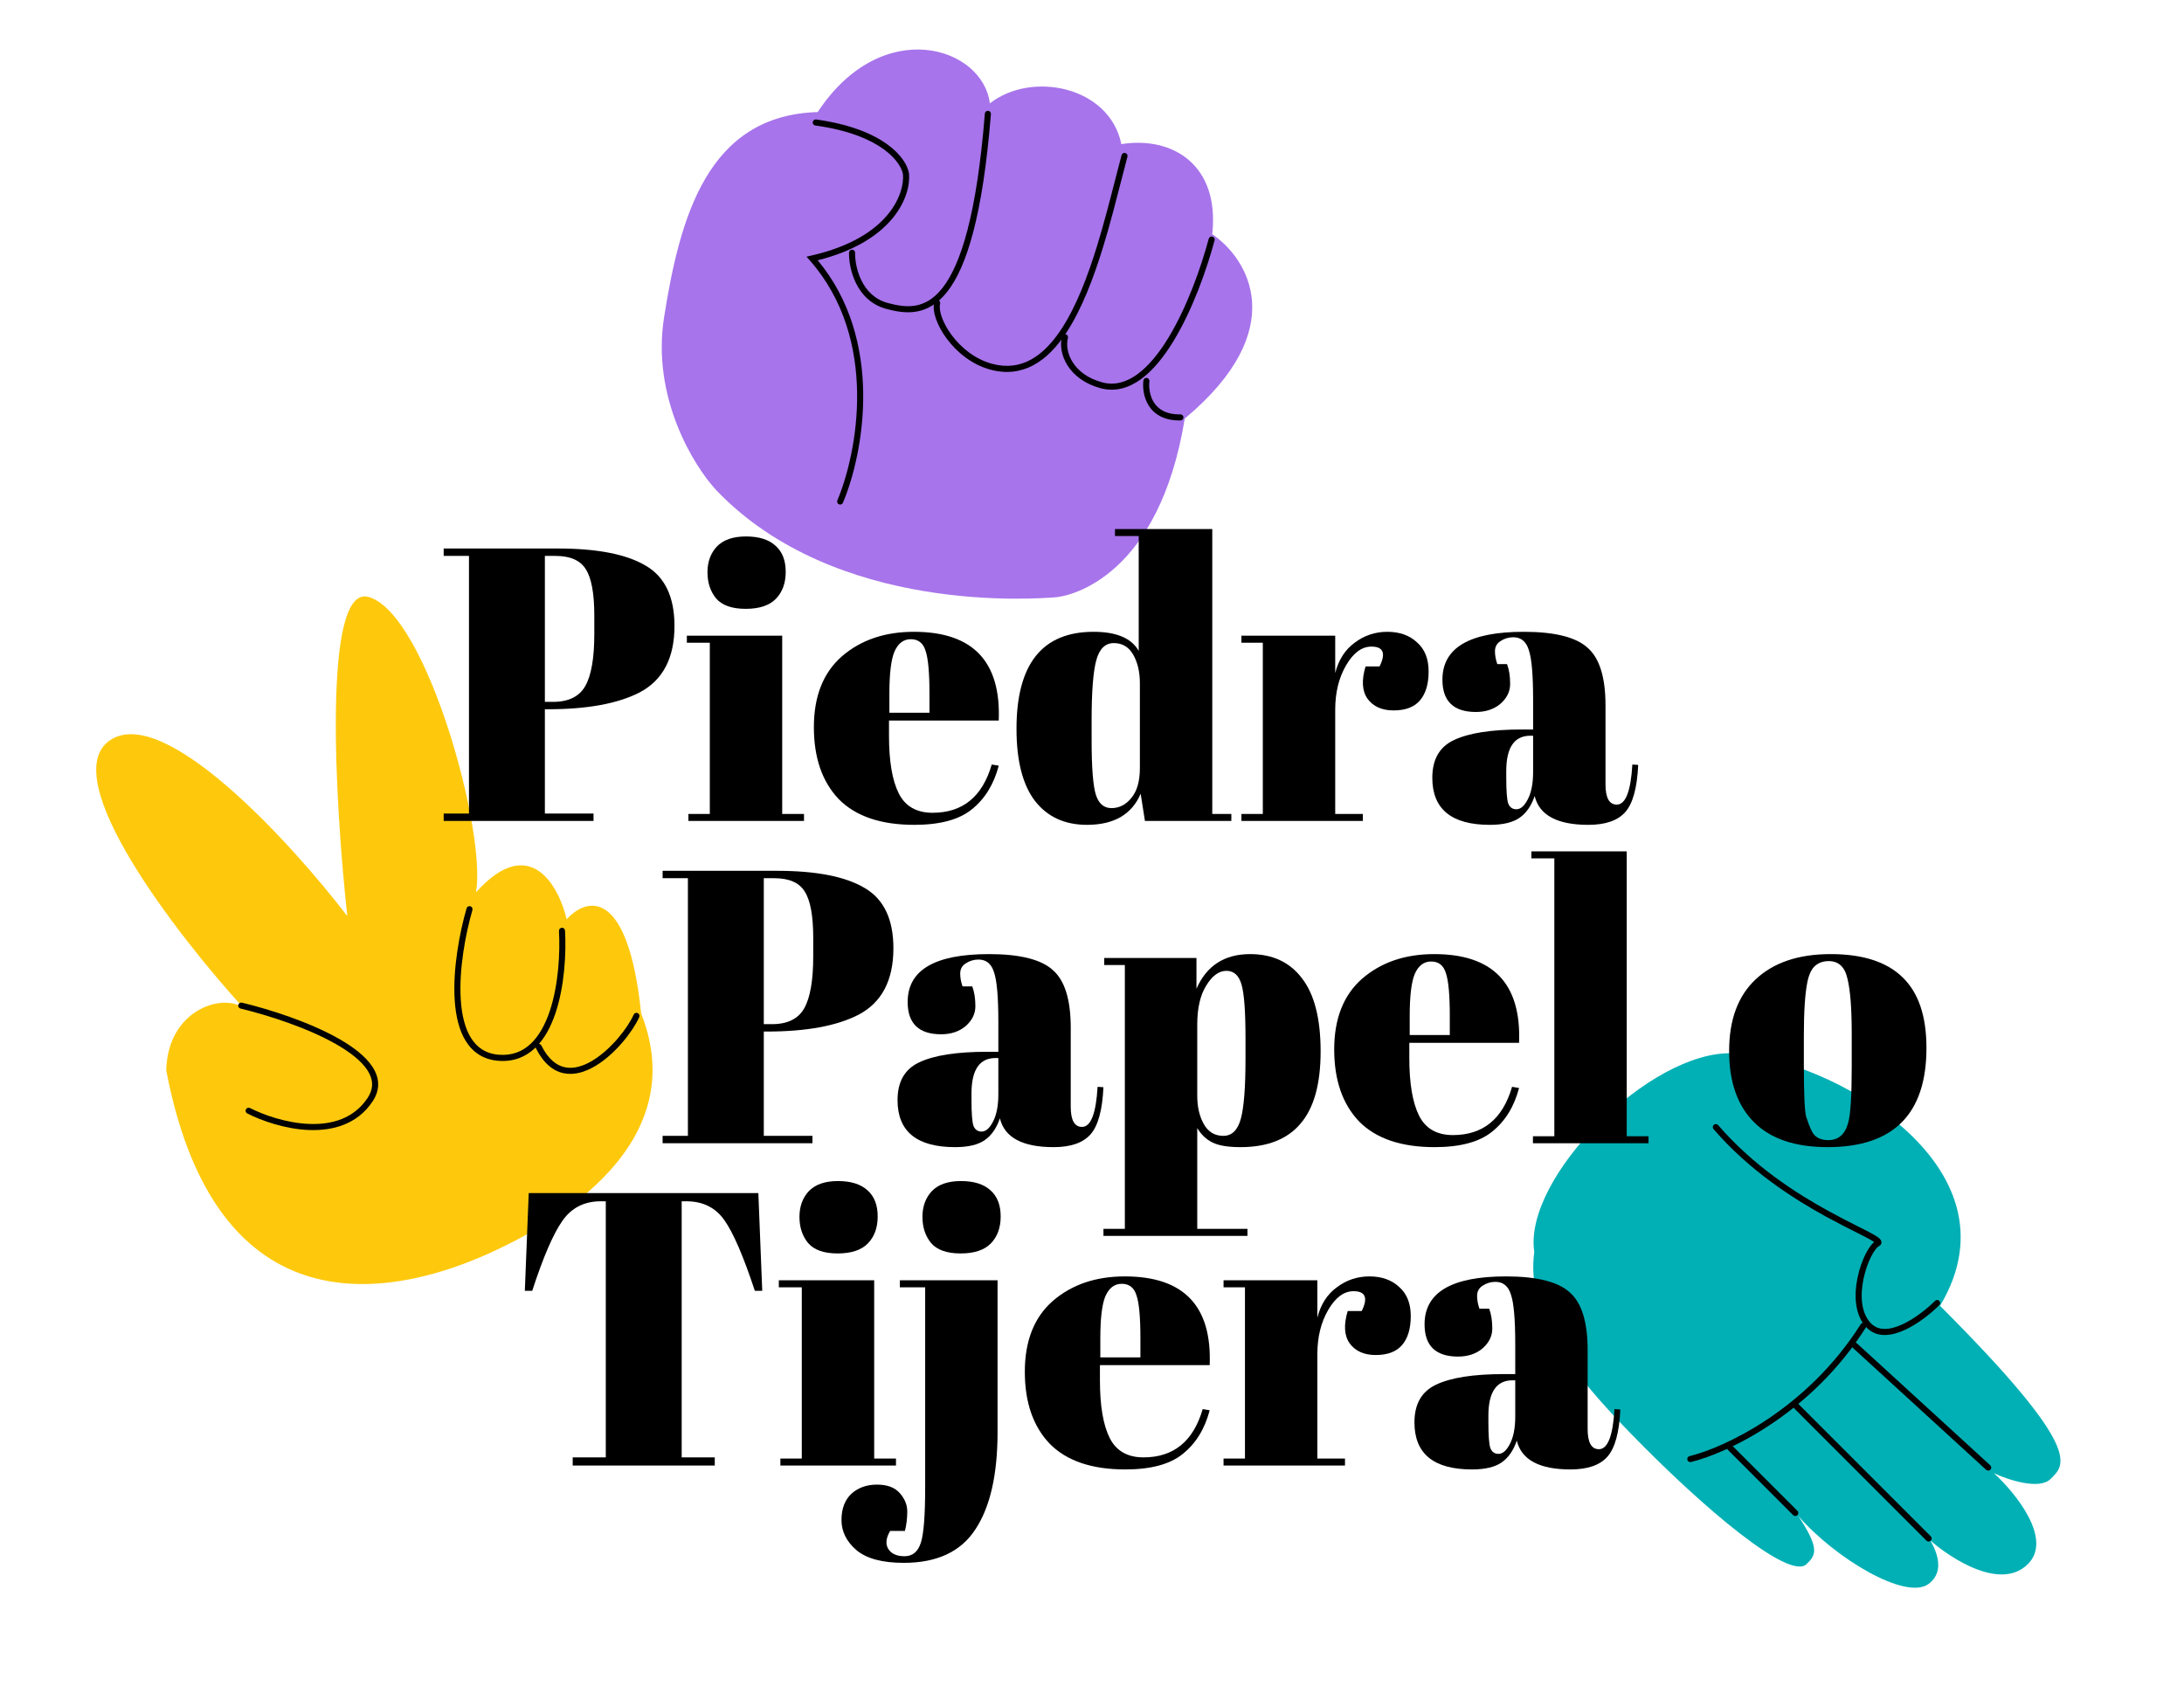 <svg width="600" height="467" viewBox="0 0 600 467" fill="none" xmlns="http://www.w3.org/2000/svg">
<path d="M30.091 203.464C15.365 213.847 48.604 256.893 67.064 277.119C61.91 272.644 46.045 276.952 45.674 294.087C60.239 370.267 113.007 353.748 133.414 344.75C153.82 335.753 190.144 313.78 176.142 278.44C172.501 243.382 160.984 246.588 155.681 252.573C153.508 243.279 145.483 228.782 130.766 245.142C133.728 228.701 117.197 168.461 101.252 164.004C88.496 160.438 92.045 220.964 95.414 251.673C79.775 231.277 44.817 193.081 30.091 203.464Z" fill="#FEC90D"/>
<path fill-rule="evenodd" clip-rule="evenodd" d="M65.458 276.076C65.565 275.627 66.016 275.351 66.465 275.459C74.057 277.282 84.981 280.773 93.033 285.339C97.046 287.616 100.444 290.212 102.32 293.081C103.266 294.528 103.843 296.072 103.89 297.693C103.936 299.321 103.445 300.957 102.369 302.577C98.173 308.892 91.441 310.692 84.906 310.447C78.383 310.202 71.91 307.925 67.929 305.9C67.518 305.691 67.354 305.188 67.563 304.777C67.772 304.366 68.275 304.202 68.687 304.411C72.515 306.358 78.75 308.544 84.969 308.777C91.178 309.01 97.224 307.302 100.978 301.652C101.889 300.28 102.255 298.978 102.22 297.741C102.184 296.497 101.741 295.249 100.922 293.995C99.266 291.464 96.15 289.028 92.209 286.793C84.35 282.336 73.596 278.889 66.075 277.083C65.626 276.976 65.35 276.525 65.458 276.076Z" fill="black"/>
<path fill-rule="evenodd" clip-rule="evenodd" d="M129.216 248.972C129.659 249.1 129.915 249.563 129.786 250.007C127.902 256.519 126.05 266.33 126.582 274.617C126.848 278.764 127.707 282.443 129.381 285.133C131.029 287.781 133.479 289.499 137.08 289.77C140.721 290.044 143.564 288.857 145.813 286.741C148.087 284.601 149.779 281.48 150.999 277.873C153.44 270.656 153.899 261.758 153.561 255.758C153.535 255.297 153.887 254.903 154.348 254.877C154.808 254.851 155.203 255.203 155.229 255.664C155.574 261.783 155.115 270.916 152.582 278.408C151.315 282.155 149.506 285.559 146.958 287.957C144.385 290.38 141.085 291.747 136.955 291.436C132.786 291.122 129.872 289.084 127.963 286.016C126.08 282.992 125.189 278.997 124.915 274.724C124.366 266.17 126.269 256.151 128.182 249.542C128.31 249.099 128.773 248.844 129.216 248.972Z" fill="black"/>
<path fill-rule="evenodd" clip-rule="evenodd" d="M147.596 286.851C148.008 286.644 148.51 286.81 148.717 287.223C150.639 291.052 152.933 292.752 155.243 293.219C157.592 293.693 160.174 292.94 162.739 291.402C165.293 289.869 167.734 287.614 169.746 285.267C171.76 282.917 173.303 280.524 174.089 278.75C174.275 278.328 174.769 278.137 175.19 278.324C175.612 278.51 175.803 279.004 175.616 279.426C174.747 281.389 173.102 283.919 171.015 286.354C168.925 288.792 166.351 291.183 163.598 292.834C160.855 294.48 157.837 295.447 154.913 294.856C151.95 294.258 149.299 292.106 147.224 287.972C147.017 287.56 147.183 287.058 147.596 286.851Z" fill="black"/>
<path d="M532.972 358.748C556.357 319.774 501.533 290.413 476.07 289.374C453.315 288.445 418.387 323.671 421.505 343.938C419.107 361.414 432.295 377.658 448.008 393.825C468.039 414.436 491.659 434.359 496.336 429.682C498.675 427.343 500.234 425.784 493.998 416.431C504.131 428.123 523.619 439.815 529.854 435.138C536.09 430.461 529.075 421.887 530.634 423.446C532.193 425.005 548.562 438.256 557.137 429.682C563.996 422.822 553.759 410.195 547.783 404.738C551.68 406.557 560.255 409.415 563.373 406.297C567.27 402.4 572.726 398.502 532.972 358.748Z" fill="#01B0B5"/>
<path fill-rule="evenodd" clip-rule="evenodd" d="M532.775 357.387C533.101 357.713 533.101 358.242 532.775 358.568C530.655 360.688 527.148 363.563 523.498 365.281C519.907 366.971 515.786 367.703 512.886 364.804C509.452 361.37 509.333 355.724 510.32 350.986C510.822 348.581 511.624 346.32 512.51 344.547C512.953 343.661 513.425 342.882 513.902 342.262C514.208 341.864 514.538 341.502 514.887 341.223C514.418 340.889 513.638 340.448 512.542 339.876C511.753 339.464 510.817 338.993 509.76 338.461C507.527 337.337 504.752 335.941 501.675 334.253C492.575 329.263 480.589 321.606 470.752 310.194C470.45 309.845 470.489 309.318 470.839 309.016C471.188 308.715 471.716 308.754 472.017 309.104C481.667 320.297 493.455 327.84 502.478 332.788C505.533 334.464 508.244 335.828 510.464 336.945C511.534 337.483 512.49 337.964 513.315 338.395C514.551 339.04 515.542 339.597 516.123 340.063C516.274 340.184 516.419 340.315 516.54 340.458C516.655 340.594 516.788 340.785 516.852 341.028C516.924 341.302 516.897 341.608 516.728 341.882C516.578 342.126 516.361 342.269 516.189 342.355C515.966 342.467 515.633 342.751 515.226 343.28C514.832 343.793 514.414 344.475 514.005 345.294C513.186 346.932 512.429 349.056 511.956 351.327C510.994 355.943 511.265 360.821 514.067 363.623C516.157 365.712 519.31 365.405 522.787 363.769C526.204 362.161 529.556 359.424 531.594 357.387C531.92 357.06 532.449 357.06 532.775 357.387ZM515.279 341.555C515.279 341.555 515.278 341.554 515.276 341.551ZM515.442 340.861C515.444 340.859 515.445 340.859 515.446 340.859Z" fill="black"/>
<path fill-rule="evenodd" clip-rule="evenodd" d="M546.832 403.752C546.52 404.092 545.992 404.115 545.651 403.804L509.015 370.286C508.675 369.975 508.652 369.446 508.963 369.106C509.274 368.765 509.803 368.742 510.143 369.053L546.779 402.571C547.119 402.883 547.143 403.411 546.832 403.752Z" fill="black"/>
<path fill-rule="evenodd" clip-rule="evenodd" d="M530.437 423.266C530.11 423.592 529.582 423.592 529.255 423.266L492.619 386.63C492.293 386.303 492.293 385.774 492.619 385.448C492.946 385.122 493.474 385.122 493.801 385.448L530.437 422.084C530.763 422.41 530.763 422.939 530.437 423.266Z" fill="black"/>
<path fill-rule="evenodd" clip-rule="evenodd" d="M493.801 416.25C493.474 416.576 492.946 416.576 492.619 416.25L474.691 398.322C474.365 397.996 474.365 397.467 474.691 397.141C475.017 396.814 475.546 396.814 475.872 397.141L493.801 415.069C494.127 415.395 494.127 415.924 493.801 416.25Z" fill="black"/>
<path fill-rule="evenodd" clip-rule="evenodd" d="M512.624 364.659C497.522 388.571 474.351 399.281 464.566 401.661C464.118 401.77 463.666 401.495 463.557 401.047C463.448 400.598 463.723 400.147 464.172 400.038C473.615 397.741 496.381 387.248 511.212 363.767C511.458 363.377 511.974 363.261 512.364 363.507C512.754 363.753 512.871 364.269 512.624 364.659Z" fill="black"/>
<path d="M182.435 87.2C178.963 109.145 190.564 128.006 196.799 134.693C229.719 169.099 285.159 164.389 289.748 164.113C294.337 163.838 318.409 158.248 325.484 114.995C354.954 90.384 342.798 70.974 333.036 64.345C335.118 45.339 322.206 37.364 308.063 39.594C304.805 23.671 283.367 19.432 271.932 28.408C270.077 12.861 242.371 3.932 224.64 30.786C194.3 31.686 186.775 59.769 182.435 87.2Z" fill="#A774EB"/>
<path fill-rule="evenodd" clip-rule="evenodd" d="M224.22 32.824C242.928 35.412 249.123 43.489 249.73 47.702L249.733 47.725L249.735 47.748C250.262 53.79 245.61 66.243 224.646 71.507C233.811 82.517 236.951 95.699 237.137 107.753C237.329 120.183 234.381 131.479 231.586 138.112C231.407 138.537 230.917 138.736 230.492 138.557C230.067 138.378 229.867 137.888 230.046 137.463C232.76 131.023 235.654 119.956 235.467 107.779C235.279 95.609 232.016 82.397 222.497 71.564L221.571 70.511L222.938 70.198C244.412 65.281 248.505 53.064 248.073 47.917C247.605 44.809 242.388 37.023 223.991 34.479C223.534 34.416 223.214 33.994 223.278 33.537C223.341 33.08 223.763 32.761 224.22 32.824Z" fill="black"/>
<path fill-rule="evenodd" clip-rule="evenodd" d="M271.463 30.441C271.922 30.478 272.265 30.88 272.229 31.34C271.109 45.367 269.429 55.882 267.375 63.724C265.323 71.559 262.886 76.776 260.219 80.165C257.534 83.577 254.62 85.128 251.691 85.616C248.799 86.097 245.974 85.525 243.493 84.861C239.274 83.73 236.683 80.872 235.173 77.823C233.672 74.792 233.211 71.528 233.246 69.42C233.254 68.959 233.634 68.591 234.096 68.599C234.557 68.607 234.925 68.987 234.917 69.448C234.885 71.336 235.306 74.328 236.67 77.081C238.024 79.816 240.281 82.27 243.925 83.247C246.359 83.899 248.894 84.387 251.416 83.968C253.901 83.554 256.457 82.245 258.906 79.132C261.375 75.995 263.737 71.022 265.759 63.301C267.78 55.586 269.449 45.177 270.563 31.207C270.6 30.747 271.003 30.404 271.463 30.441Z" fill="black"/>
<path fill-rule="evenodd" clip-rule="evenodd" d="M309.148 42.03C309.594 42.149 309.858 42.607 309.739 43.053C309.171 45.172 308.583 47.468 307.964 49.884C306.541 55.438 304.958 61.618 303.097 67.7C300.426 76.427 297.153 85.056 292.885 91.486C290.327 95.34 287.377 98.457 283.932 100.313C280.462 102.182 276.539 102.745 272.127 101.563C266.981 100.184 262.835 96.718 260.125 93.082C258.768 91.261 257.753 89.374 257.15 87.649C256.555 85.949 256.323 84.301 256.668 83.011C256.788 82.566 257.246 82.301 257.691 82.421C258.137 82.54 258.401 82.998 258.282 83.444C258.063 84.26 258.177 85.527 258.726 87.097C259.267 88.641 260.194 90.379 261.465 92.084C264.011 95.5 267.864 98.691 272.559 99.949C276.563 101.022 280.048 100.508 283.139 98.842C286.256 97.163 289.021 94.287 291.493 90.562C295.623 84.341 298.839 75.902 301.499 67.211C303.349 61.167 304.915 55.054 306.333 49.516C306.955 47.089 307.548 44.772 308.125 42.62C308.244 42.175 308.702 41.91 309.148 42.03Z" fill="black"/>
<path fill-rule="evenodd" clip-rule="evenodd" d="M333.092 65C333.538 65.119 333.803 65.578 333.683 66.023C331.54 74.02 327.635 85.104 322.384 93.715C319.76 98.017 316.767 101.759 313.441 104.176C310.095 106.607 306.365 107.727 302.366 106.655C293.563 104.297 290.507 97.14 291.772 92.417C291.891 91.972 292.35 91.707 292.795 91.826C293.241 91.946 293.505 92.404 293.386 92.85C292.394 96.552 294.752 102.886 302.799 105.042C306.187 105.95 309.405 105.043 312.458 102.824C315.531 100.591 318.388 97.059 320.958 92.845C326.094 84.424 329.948 73.508 332.069 65.591C332.189 65.145 332.647 64.881 333.092 65Z" fill="black"/>
<path fill-rule="evenodd" clip-rule="evenodd" d="M315.045 103.817C315.503 103.872 315.829 104.288 315.774 104.746C315.585 106.315 315.798 108.649 316.998 110.542C318.159 112.373 320.313 113.907 324.283 113.842C324.744 113.834 325.124 114.202 325.132 114.663C325.139 115.124 324.772 115.504 324.31 115.512C319.815 115.586 317.088 113.805 315.587 111.437C314.125 109.13 313.895 106.379 314.115 104.546C314.17 104.088 314.587 103.762 315.045 103.817Z" fill="black"/>
<path d="M418.083 200.412H421.184V192.179C421.184 185.408 420.792 180.881 420.007 178.6C419.295 176.248 417.869 175.072 415.731 175.072C414.447 175.072 413.271 175.428 412.202 176.141C411.204 176.783 410.705 177.709 410.705 178.921C410.705 180.062 410.919 181.238 411.347 182.45H414.02C414.59 183.946 414.875 185.764 414.875 187.903C414.875 189.97 413.984 191.787 412.202 193.356C410.42 194.852 408.175 195.601 405.466 195.601C399.336 195.601 396.271 192.643 396.271 186.726C396.271 177.959 403.72 173.575 418.617 173.575C427.1 173.575 432.945 175.036 436.153 177.959C439.432 180.81 441.071 186.085 441.071 193.783V215.488C441.071 219.195 442.105 221.048 444.172 221.048C446.595 221.048 448.021 217.377 448.449 210.035L450.053 210.142C449.767 216.415 448.591 220.728 446.524 223.08C444.457 225.432 441.071 226.608 436.367 226.608C427.813 226.608 422.894 223.971 421.611 218.696C420.685 221.405 419.295 223.401 417.441 224.684C415.588 225.967 412.879 226.608 409.315 226.608C398.766 226.608 393.491 222.296 393.491 213.671C393.491 208.61 395.487 205.153 399.478 203.299C403.541 201.375 409.743 200.412 418.083 200.412ZM413.806 213.564C413.806 217.271 413.984 219.658 414.341 220.728C414.768 221.797 415.517 222.332 416.586 222.332C417.726 222.332 418.76 221.441 419.687 219.658C420.685 217.805 421.184 215.275 421.184 212.067V202.123H420.435C416.016 202.123 413.806 205.367 413.806 211.853V213.564Z" fill="black"/>
<path d="M376.761 177.638C374.123 177.638 371.807 179.349 369.811 182.77C367.815 186.192 366.817 190.255 366.817 194.959V223.615H374.408V225.539H341.049V223.615H346.929V176.569H341.049V174.644H366.817V184.909C367.744 181.273 369.526 178.493 372.163 176.569C374.801 174.573 377.794 173.575 381.145 173.575C384.495 173.575 387.203 174.537 389.271 176.462C391.409 178.315 392.478 180.988 392.478 184.481C392.478 187.903 391.694 190.54 390.126 192.393C388.558 194.247 386.134 195.173 382.855 195.173C379.648 195.173 377.26 194.104 375.692 191.966C374.195 189.827 374.016 186.869 375.157 183.091H379.006C380.788 179.456 380.04 177.638 376.761 177.638Z" fill="black"/>
<path d="M299.895 203.406C299.895 210.891 300.287 215.881 301.072 218.375C301.856 220.799 303.281 222.011 305.348 222.011C307.487 222.011 309.305 221.084 310.801 219.231C312.37 217.377 313.154 214.633 313.154 210.998V187.689C313.154 184.624 312.548 182.022 311.336 179.883C310.124 177.745 308.342 176.676 305.99 176.676C303.638 176.676 302.034 178.244 301.178 181.38C300.323 184.517 299.895 190.005 299.895 197.846V203.406ZM314.544 225.539L313.368 218.055C310.944 223.757 306.026 226.608 298.612 226.608C292.482 226.608 287.706 224.399 284.285 219.979C280.935 215.56 279.259 208.966 279.259 200.199C279.259 182.45 286.316 173.575 300.43 173.575C306.703 173.575 310.837 175.321 312.833 178.814V147.272H306.311V145.347H333.041V223.615H338.28V225.539H314.544Z" fill="black"/>
<path d="M251.179 226.608C241.984 226.608 235.069 224.256 230.436 219.552C225.874 214.776 223.593 208.182 223.593 199.771C223.593 191.288 226.159 184.802 231.291 180.311C236.495 175.82 243.088 173.575 251.072 173.575C267.253 173.575 275.023 181.701 274.381 197.953H244.229V202.123C244.229 209.109 245.12 214.384 246.902 217.948C248.684 221.512 251.785 223.294 256.204 223.294C264.473 223.294 269.89 218.874 272.456 210.035L274.381 210.356C273.027 215.488 270.567 219.48 267.003 222.332C263.511 225.183 258.236 226.608 251.179 226.608ZM244.336 195.815H255.349V190.576C255.349 184.802 254.992 180.881 254.28 178.814C253.638 176.676 252.284 175.606 250.217 175.606C248.221 175.606 246.724 176.747 245.726 179.028C244.799 181.238 244.336 185.087 244.336 190.576V195.815Z" fill="black"/>
<path d="M204.841 167.267C201.063 167.267 198.354 166.304 196.714 164.38C195.146 162.455 194.362 160.067 194.362 157.216C194.362 154.365 195.218 152.012 196.928 150.159C198.71 148.306 201.383 147.379 204.948 147.379C208.512 147.379 211.22 148.234 213.074 149.945C214.927 151.585 215.854 153.973 215.854 157.109C215.854 160.174 214.963 162.633 213.181 164.487C211.398 166.34 208.619 167.267 204.841 167.267ZM188.695 174.644H214.891V223.615H220.879V225.539H189.123V223.615H195.004V176.569H188.695V174.644Z" fill="black"/>
<path d="M121.891 150.694H153.327C164.09 150.694 172.109 152.262 177.384 155.398C182.659 158.463 185.296 163.988 185.296 171.971C185.296 180.81 182.089 186.905 175.673 190.255C169.686 193.32 161.31 194.853 150.547 194.853H149.691V223.508H163.057V225.539H121.891V223.508H128.841V152.725H121.891V150.694ZM149.691 152.725V192.821H151.937C156.214 192.821 159.172 191.36 160.811 188.437C162.451 185.515 163.27 180.774 163.27 174.217V169.084C163.27 163.025 162.486 158.784 160.918 156.36C159.421 153.937 156.641 152.725 152.578 152.725H149.691Z" fill="black"/>
<path d="M508.715 293.02V283.932C508.715 277.018 508.323 271.992 507.539 268.856C506.826 265.648 505.116 264.045 502.407 264.045C500.839 264.045 499.556 264.508 498.558 265.435C497.631 266.29 496.954 267.751 496.526 269.818C495.885 273.026 495.564 277.909 495.564 284.467V292.807C495.564 300.576 495.778 305.245 496.206 306.813C496.705 308.382 497.203 309.665 497.702 310.663C498.487 312.373 500.019 313.229 502.3 313.229C505.08 313.229 506.898 311.625 507.753 308.417C508.395 306.136 508.715 301.004 508.715 293.02ZM502.086 315.153C493.176 315.153 486.44 312.872 481.878 308.31C477.316 303.748 475.035 297.226 475.035 288.744C475.035 280.19 477.458 273.632 482.306 269.07C487.224 264.437 494.103 262.12 502.942 262.12C511.781 262.12 518.374 264.258 522.722 268.535C527.07 272.741 529.245 279.192 529.245 287.888C529.245 306.065 520.192 315.153 502.086 315.153Z" fill="black"/>
<path d="M420.708 233.892H446.904V312.16H452.892V314.084H421.136V312.16H427.017V235.817H420.708V233.892Z" fill="black"/>
<path d="M394.125 315.153C384.929 315.153 378.015 312.801 373.382 308.097C368.82 303.321 366.539 296.727 366.539 288.316C366.539 279.833 369.105 273.347 374.237 268.856C379.441 264.365 386.034 262.12 394.018 262.12C410.199 262.12 417.968 270.246 417.327 286.498H387.175V290.668C387.175 297.654 388.066 302.929 389.848 306.493C391.63 310.057 394.731 311.839 399.15 311.839C407.419 311.839 412.836 307.419 415.402 298.58L417.327 298.901C415.973 304.033 413.513 308.025 409.949 310.876C406.456 313.728 401.182 315.153 394.125 315.153ZM387.282 284.36H398.295V279.121C398.295 273.347 397.938 269.426 397.226 267.359C396.584 265.221 395.23 264.151 393.162 264.151C391.167 264.151 389.67 265.292 388.672 267.573C387.745 269.783 387.282 273.632 387.282 279.121V284.36Z" fill="black"/>
<path d="M342.172 285.322C342.172 277.98 341.816 273.062 341.103 270.567C340.39 268.001 339 266.718 336.933 266.718C334.866 266.718 333.013 268.072 331.373 270.781C329.734 273.418 328.914 276.982 328.914 281.473V301.04C328.914 304.105 329.52 306.707 330.732 308.845C331.943 310.983 333.725 312.053 336.078 312.053C338.43 312.053 340.034 310.484 340.889 307.348C341.745 304.212 342.172 298.723 342.172 290.882V285.322ZM328.7 263.189V271.636C331.48 265.292 336.398 262.12 343.455 262.12C349.586 262.12 354.326 264.33 357.676 268.749C361.098 273.169 362.808 279.869 362.808 288.851C362.808 297.832 360.955 304.461 357.248 308.738C353.613 313.015 348.124 315.153 340.782 315.153C337.361 315.153 334.795 314.726 333.084 313.87C331.373 313.015 329.983 311.696 328.914 309.914V337.607H342.707V339.532H303.146V337.607H309.026V265.114H303.359V263.189H328.7Z" fill="black"/>
<path d="M271.169 288.957H274.27V280.724C274.27 273.953 273.878 269.426 273.094 267.145C272.381 264.793 270.955 263.617 268.817 263.617C267.534 263.617 266.358 263.973 265.288 264.686C264.29 265.328 263.792 266.254 263.792 267.466C263.792 268.607 264.005 269.783 264.433 270.994H267.106C267.676 272.491 267.961 274.309 267.961 276.448C267.961 278.515 267.07 280.332 265.288 281.901C263.506 283.397 261.261 284.146 258.552 284.146C252.422 284.146 249.357 281.188 249.357 275.271C249.357 266.504 256.806 262.12 271.704 262.12C280.186 262.12 286.031 263.581 289.239 266.504C292.518 269.355 294.157 274.63 294.157 282.328V304.033C294.157 307.74 295.191 309.593 297.258 309.593C299.682 309.593 301.107 305.922 301.535 298.58L303.139 298.687C302.854 304.96 301.678 309.273 299.61 311.625C297.543 313.977 294.157 315.153 289.453 315.153C280.899 315.153 275.981 312.516 274.698 307.241C273.771 309.95 272.381 311.946 270.528 313.229C268.674 314.512 265.966 315.153 262.402 315.153C251.852 315.153 246.577 310.841 246.577 302.216C246.577 297.155 248.573 293.698 252.565 291.844C256.628 289.92 262.829 288.957 271.169 288.957ZM266.892 302.109C266.892 305.816 267.07 308.203 267.427 309.273C267.855 310.342 268.603 310.876 269.672 310.876C270.813 310.876 271.846 309.985 272.773 308.203C273.771 306.35 274.27 303.82 274.27 300.612V290.668H273.521C269.102 290.668 266.892 293.911 266.892 300.398V302.109Z" fill="black"/>
<path d="M182.035 239.239H213.47C224.234 239.239 232.253 240.807 237.528 243.943C242.803 247.008 245.44 252.533 245.44 260.516C245.44 269.355 242.233 275.45 235.817 278.8C229.83 281.865 221.454 283.397 210.69 283.397H209.835V312.053H223.2V314.084H182.035V312.053H188.985V241.27H182.035V239.239ZM209.835 241.27V281.366H212.08C216.357 281.366 219.316 279.905 220.955 276.982C222.594 274.06 223.414 269.319 223.414 262.761V257.629C223.414 251.57 222.63 247.329 221.062 244.905C219.565 242.482 216.785 241.27 212.722 241.27H209.835Z" fill="black"/>
<path d="M413.175 377.502H416.276V369.269C416.276 362.498 415.884 357.971 415.1 355.69C414.387 353.338 412.962 352.162 410.823 352.162C409.54 352.162 408.364 352.518 407.295 353.231C406.297 353.873 405.798 354.799 405.798 356.011C405.798 357.152 406.012 358.328 406.439 359.539H409.112C409.683 361.036 409.968 362.854 409.968 364.993C409.968 367.06 409.077 368.877 407.295 370.446C405.513 371.942 403.267 372.691 400.559 372.691C394.428 372.691 391.363 369.733 391.363 363.816C391.363 355.049 398.812 350.665 413.71 350.665C422.193 350.665 428.038 352.126 431.245 355.049C434.524 357.9 436.164 363.175 436.164 370.873V392.578C436.164 396.285 437.197 398.138 439.264 398.138C441.688 398.138 443.114 394.467 443.541 387.125L445.145 387.232C444.86 393.505 443.684 397.818 441.617 400.17C439.55 402.522 436.164 403.698 431.459 403.698C422.905 403.698 417.987 401.061 416.704 395.786C415.777 398.495 414.387 400.491 412.534 401.774C410.681 403.057 407.972 403.698 404.408 403.698C393.858 403.698 388.583 399.386 388.583 390.761C388.583 385.7 390.579 382.243 394.571 380.389C398.634 378.465 404.835 377.502 413.175 377.502ZM408.898 390.654C408.898 394.36 409.077 396.748 409.433 397.818C409.861 398.887 410.609 399.421 411.678 399.421C412.819 399.421 413.853 398.53 414.779 396.748C415.777 394.895 416.276 392.365 416.276 389.157V379.213H415.528C411.108 379.213 408.898 382.456 408.898 388.943V390.654Z" fill="black"/>
<path d="M371.853 354.728C369.216 354.728 366.899 356.439 364.903 359.86C362.907 363.282 361.91 367.345 361.91 372.049V400.705H369.501V402.629H336.141V400.705H342.022V353.659H336.141V351.734H361.91V361.999C362.836 358.363 364.618 355.583 367.256 353.659C369.893 351.663 372.887 350.665 376.237 350.665C379.587 350.665 382.296 351.627 384.363 353.552C386.502 355.405 387.571 358.078 387.571 361.571C387.571 364.992 386.787 367.63 385.219 369.483C383.65 371.337 381.227 372.263 377.948 372.263C374.74 372.263 372.352 371.194 370.784 369.056C369.287 366.917 369.109 363.959 370.249 360.181H374.099C375.881 356.546 375.132 354.728 371.853 354.728Z" fill="black"/>
<path d="M309.13 403.698C299.935 403.698 293.02 401.346 288.387 396.641C283.825 391.866 281.544 385.272 281.544 376.861C281.544 368.378 284.11 361.892 289.242 357.401C294.446 352.91 301.04 350.665 309.023 350.665C325.204 350.665 332.974 358.791 332.332 375.043H302.18V379.213C302.18 386.199 303.071 391.474 304.853 395.038C306.635 398.602 309.736 400.384 314.155 400.384C322.424 400.384 327.841 395.964 330.408 387.125L332.332 387.446C330.978 392.578 328.519 396.57 324.954 399.421C321.462 402.273 316.187 403.698 309.13 403.698ZM302.287 372.905H313.3V367.666C313.3 361.892 312.944 357.971 312.231 355.904C311.589 353.766 310.235 352.696 308.168 352.696C306.172 352.696 304.675 353.837 303.677 356.118C302.75 358.328 302.287 362.177 302.287 367.666V372.905Z" fill="black"/>
<path d="M230.109 344.357C226.331 344.357 223.623 343.394 221.983 341.47C220.415 339.545 219.631 337.157 219.631 334.306C219.631 331.455 220.486 329.102 222.197 327.249C223.979 325.396 226.652 324.469 230.216 324.469C233.78 324.469 236.489 325.324 238.342 327.035C240.196 328.675 241.122 331.063 241.122 334.199C241.122 337.264 240.231 339.723 238.449 341.577C236.667 343.43 233.887 344.357 230.109 344.357ZM213.964 351.734H240.16V400.705H246.148V402.629H214.392V400.705H220.273V353.659H213.964V351.734ZM274.054 351.734V393.434C274.054 405.124 272.023 414.034 267.96 420.164C263.968 426.295 257.41 429.36 248.286 429.36C242.37 429.36 238.022 428.184 235.242 425.831C232.533 423.479 231.179 420.735 231.179 417.598C231.179 414.462 232.105 412.038 233.959 410.328C235.812 408.688 238.129 407.868 240.909 407.868C243.689 407.868 245.756 408.617 247.11 410.114C248.536 411.682 249.248 413.393 249.248 415.246C249.248 417.099 249.035 418.881 248.607 420.592H244.544C243.403 422.517 243.225 424.156 244.009 425.511C244.865 426.865 246.362 427.542 248.5 427.542C250.71 427.542 252.207 426.295 252.991 423.8C253.775 421.376 254.167 416.315 254.167 408.617V353.659H247.217V351.734H274.054ZM263.897 344.357C260.119 344.357 257.41 343.394 255.771 341.47C254.203 339.545 253.418 337.157 253.418 334.306C253.418 331.455 254.274 329.102 255.985 327.249C257.767 325.396 260.44 324.469 264.004 324.469C267.568 324.469 270.277 325.324 272.13 327.035C273.983 328.675 274.91 331.063 274.91 334.199C274.91 337.264 274.019 339.723 272.237 341.577C270.455 343.43 267.675 344.357 263.897 344.357Z" fill="black"/>
<path d="M208.338 327.784L209.407 354.621H207.376C204.239 345.141 201.46 338.69 199.036 335.268C196.612 331.775 193.12 330.029 188.558 330.029H187.274V400.384H196.363V402.629H157.336V400.384H166.425V330.029H165.035C160.473 330.029 156.944 331.847 154.449 335.482C151.955 339.046 149.21 345.426 146.216 354.621H144.185L145.254 327.784H208.338Z" fill="black"/>
</svg>
